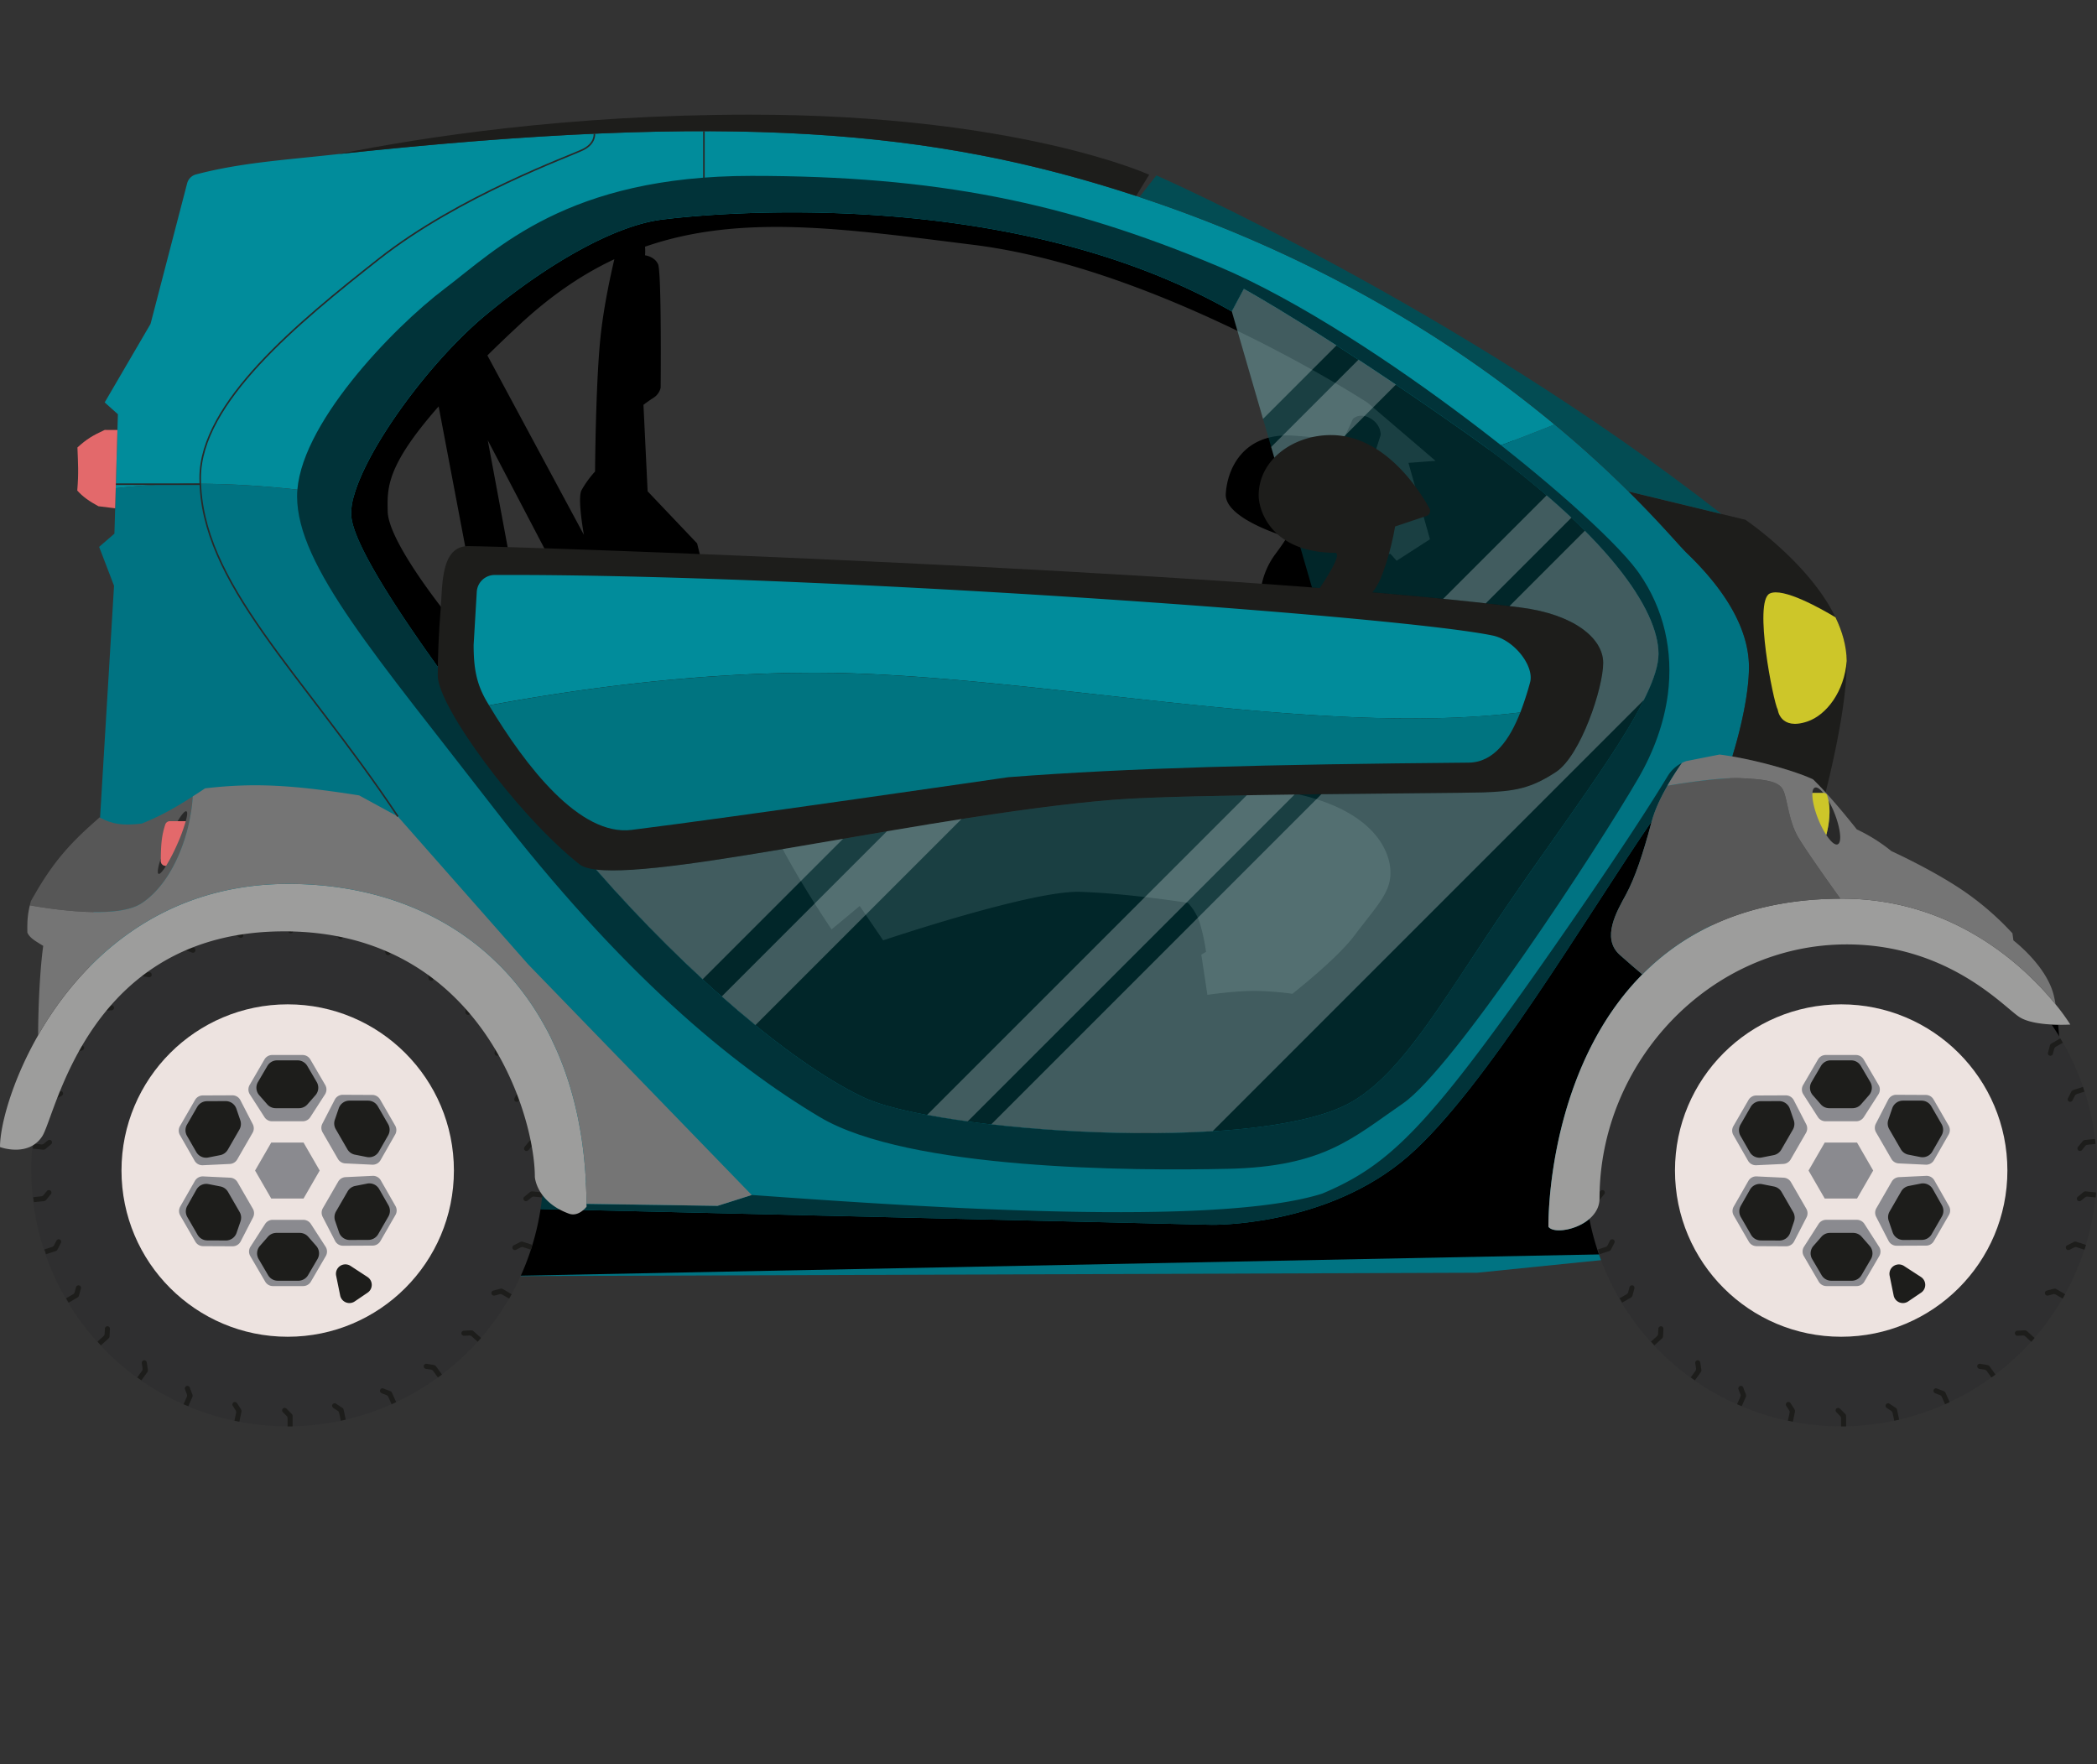 <svg xmlns="http://www.w3.org/2000/svg" viewBox="0 0 1335.6 1123.68"><rect x="0" y="0" width="1335.6" height="1123.68" fill="#333333" stroke="none"/><defs><clipPath id="clip-path" transform="translate(0 73.02)"><path d="M933.82 202.83c-89.5-63.12-140.05-91-141.6-91.86l-7.66 14.36 51.05 175.81c51.25 3.91 97.32 8.18 133 12.76 33.8 4.34 52.49 19.52 52.49 35.31s-14.28 59.06-30.07 69.44S965 431 944.39 431.67s-189.62 1-234.91 4.65c-112.48 9-282.19 50.21-329.78 44.5 58.55 66.9 124.82 123.5 170.35 145 46.05 21.77 248.83 36.37 309.12 3.83 35.27-19 61.25-68.91 106.23-134s90.92-124.42 90.92-152.17-31.59-76.48-122.5-140.65z" fill="none"/></clipPath><style>.cls-14{fill:none}.cls-2{fill:#018c9b}.cls-4{fill:#013339}.cls-5{fill:#2f2f30}.cls-6{fill:#ede3e0}.cls-7{fill:#8a8a8f}.cls-8{fill:#1d1d1b}.cls-10{fill:#034c53}.cls-11{fill:#cdc629}.cls-12{fill:#575757}.cls-13{fill:#757575}.cls-14{stroke:#292929;stroke-miterlimit:10}.cls-15{fill:#292929}.cls-16{fill:#e3696b}</style></defs><g id="Layer_2" data-name="Layer 2"><path d="M1003.23 228.83l-9-1-176.9-121-196.79-72.65-206.36-6-79.63 27.9L216.1 165.57l-24.89 89.59 92.58 145.32 22.89-31.85-20.75-48.74s-38.64-47.34-39-67.19c-.26-14.63-1.3-28.51 32.44-66.88L299.71 293l28.37 159.26 80.13 111.49L663 677.2l191.11-23.89-2-6.92L918.73 623 1036 504l37.16-175.63zm-677.66 58.7l-14.91-80.15 39.26 75zM379 227.29a63.29 63.29 0 00-8.63 11.94c-2.11 4-.18 18.44 1.5 28.36l-61.44-114.23q9-8.9 19.86-19c20.22-18.94 40.42-32.63 61-42.29-2.89 12.25-7.13 32.29-9 51.29-2.95 30.17-3.29 83.93-3.29 83.93zm510.53 56.84l-3.94-4.42-8.44 1.29-4.87-54.86 7.08-22.12s.44-6.64-6.64-10.62-11.06.44-11.06.44l-7.51 16.35c.12-.27.88-3.61-30.09-5.73-32.29-2.21-42.47 21.24-43.35 37.16s38.93 27.43 38.93 27.43-.89 2.21-7.52 11.06a49.28 49.28 0 00-8.41 18.58l2.79 101.21s-30.83 22.32 16.74 32.16 60.58 32.95 62.18 47.56-7.18 22.59-22.86 43.31c-8.38 11.08-25.38 25.76-39.39 37a204 204 0 00-22.48-1.82C787 557.91 769 560.6 769 560.6l-3.87-25.6 3-1.79a124.73 124.73 0 00-3.84-18A34.53 34.53 0 00756.6 502s-37.83-6-68.69-7-125.42 30.9-125.42 30.9L547.56 504l-17.91 14.93s-16.93-24.88-29.87-48.77S444 273.07 444 273.07l-31.52-33.18-2.65-55.07s3-2.33 6.63-4.65a10.14 10.14 0 004.32-6.3s.66-73.66-1.66-78.64-8.3-5.64-8.3-5.64a29.84 29.84 0 000-5.48c61.06-21.18 127-11.45 209.38-1.16 119.47 14.93 250.87 100.54 250.87 100.54l43.26 37-17.27 1.3 13.71 48.66z" transform="translate(0 73.02)" id="Layer_4" data-name="Layer 4"/><g id="Layer_2-2" data-name="Layer 2"><path class="cls-2" d="M725.67 52.47l-2.06-.67C594.24 9.32 466.32-1.72 215.87 25.07l-6.23.67c-30.48 3.31-57.12 5.09-84.51 12.26a7.93 7.93 0 00-5.89 5.55l-23.36 89.73-29.2 50 8.41 7.52-.29 10.06-1.09 37.08c51.51-5.91 101.69-2 151.48 5.64 8.31-31.34 48.69-86.63 84.65-116.35 40.86-33.76 82.3-56.46 111-60.29s221.08-23 363.67 58.38l7.67-14.32s50.72 27.76 141.64 91.88q7.54 5.32 14.56 10.51 21-7.64 41.7-16C933.06 150 846.31 92.4 725.68 52.48z" transform="translate(0 73.02)"/><path d="M1056.32 343.51c0 27.75-45.94 87.09-90.92 152.17s-71 114.94-106.23 134c-60.29 32.54-263.07 17.94-309.12-3.83C497.41 601 417 529.17 352.9 448.78S225.62 282.26 223.71 255.46a37.43 37.43 0 011.48-11.89C175.4 236 125.22 232 73.71 237.93l-.37 12.78-.47 16.17-9.73 8.41 9.49 24.77-9.49 157.49L49 659.28l265.9 80.52 626-2.21L1064.72 725l28.19-230.13 10.64-86.87s10.37-32.29 10.37-56.18-14.67-48.66-39.54-72.55c-4.37-4.2-16.52-18.8-37.15-39.24-12.54-12.43-28.2-27-47.15-42.73q-20.75 8.4-41.7 16c79.75 58.99 107.94 103.99 107.94 130.21z" transform="translate(0 73.02)" fill="#007382"/><path d="M1310.85 579.65c-7.54-.13-18.74-1-24.81-5-9.71-6.32-45.22-46.17-109.84-46.17-87.37 0-157.44 75.32-157.44 161.83 0 17.49-28.11 24.23-32.56 18 0-28 7.75-108.24 59.83-160.73-3.54-3-8.47-7.17-14.31-12.39-12.1-10.8-1.73-28.07 3.89-38.44s10.8-25.49 16.41-46.65c0-.09.06-.19.08-.28C1011.37 509 946.32 620.23 897 663.27c-52 45.32-125.42 43.79-125.42 43.79L318.8 696.4l-3.9 43.4 749.82-14.8 249.16-92.54s-.71-29.96-3.03-52.81z" transform="translate(0 73.02)"/><path class="cls-4" d="M897 663.27c49.37-43 114.42-154.24 155.15-213.45 3.57-13.18 12.74-27.79 19.14-36.93a22.32 22.32 0 00-9.12 8.38c-8.35 13.82-31 49.92-80.57 120.56-73.66 105-97.83 127.76-139.35 145.33-67.19 21.4-253.59 8.84-363.41.91L457 695l-83.44-1.19v-3.89q-.09-4.93-.33-9.75l-52.6-3.94-1.83 20.17 452.73 10.66S845 708.59 897 663.27z" transform="translate(0 73.02)"/><path class="cls-5" d="M346.18 672.31a163.15 163.15 0 01-159.81 163.11H183a163.14 163.14 0 11163.18-163.11z" transform="translate(0 73.02)"/><circle class="cls-6" cx="183.24" cy="745.53" r="105.86"/><path class="cls-7" d="M192.65 598.92h-19.22a5.73 5.73 0 00-5 2.84L159 618a5.74 5.74 0 00.13 6l9.32 14.5a5.74 5.74 0 004.81 2.63h19.56a5.73 5.73 0 004.81-2.63L207 624a5.72 5.72 0 00.13-6l-9.48-16.25a5.72 5.72 0 00-5-2.83z" transform="translate(0 73.02)"/><path class="cls-8" d="M189.57 602.33h-13.06a7.2 7.2 0 00-6.22 3.57l-6 10.24a7.21 7.21 0 00.8 8.37l5.11 5.83a7.16 7.16 0 005.42 2.46h14.79a7.19 7.19 0 005.42-2.46l5.1-5.83a7.2 7.2 0 00.8-8.37l-6-10.24a7.2 7.2 0 00-6.16-3.57z" transform="translate(0 73.02)"/><path class="cls-7" d="M124.22 627.56l-9.62 16.66a5.72 5.72 0 000 5.7l9.33 16.33a5.74 5.74 0 005.25 2.88l17.21-.82a5.74 5.74 0 004.69-2.85l9.77-16.94A5.7 5.7 0 00161 643l-7.89-15.31a5.73 5.73 0 00-5.12-3.1l-18.81.08a5.71 5.71 0 00-4.96 2.89z" transform="translate(0 73.02)"/><path class="cls-8" d="M125.63 631.94l-6.53 11.31a7.2 7.2 0 000 7.17l5.9 10.29a7.18 7.18 0 007.64 3.49l7.61-1.5a7.18 7.18 0 004.84-3.46l7.39-12.81a7.21 7.21 0 00.58-5.93l-2.5-7.33a7.2 7.2 0 00-6.85-4.88l-11.85.05a7.21 7.21 0 00-6.23 3.6z" transform="translate(0 73.02)"/><path class="cls-7" d="M114.81 701.16l9.61 16.65a5.74 5.74 0 004.93 2.86l18.81.09a5.74 5.74 0 005.12-3.11l7.9-15.31a5.75 5.75 0 00-.13-5.49l-9.78-16.93a5.73 5.73 0 00-4.69-2.86l-17.21-.82a5.74 5.74 0 00-5.25 2.88l-9.33 16.33a5.73 5.73 0 00.02 5.71z" transform="translate(0 73.02)"/><path class="cls-8" d="M119.3 702.12l6.53 11.31A7.2 7.2 0 00132 717l11.85.05a7.19 7.19 0 006.84-4.88l2.51-7.33a7.25 7.25 0 00-.58-5.93l-7.4-12.81a7.21 7.21 0 00-4.84-3.46l-7.61-1.5a7.18 7.18 0 00-7.64 3.49L119.29 695a7.2 7.2 0 00.01 7.12z" transform="translate(0 73.02)"/><path class="cls-7" d="M173.83 746.1h19.23a5.73 5.73 0 004.95-2.84l9.48-16.26a5.74 5.74 0 00-.13-6L198 706.53a5.72 5.72 0 00-4.82-2.63h-19.51a5.74 5.74 0 00-4.82 2.63L159.54 721a5.7 5.7 0 00-.13 6l9.48 16.25a5.71 5.71 0 004.94 2.85z" transform="translate(0 73.02)"/><path class="cls-8" d="M176.92 742.69H190a7.2 7.2 0 006.22-3.57l6-10.24a7.2 7.2 0 00-.8-8.37l-5.1-5.83a7.18 7.18 0 00-5.42-2.46h-14.85a7.18 7.18 0 00-5.42 2.46l-5.1 5.83a7.2 7.2 0 00-.8 8.37l6 10.24a7.2 7.2 0 006.19 3.57z" transform="translate(0 73.02)"/><path class="cls-7" d="M242.27 717.46l9.61-16.66a5.72 5.72 0 000-5.7l-9.34-16.33a5.7 5.7 0 00-5.24-2.88l-17.21.82a5.74 5.74 0 00-4.69 2.85l-9.78 16.94a5.75 5.75 0 00-.13 5.49l7.9 15.31a5.73 5.73 0 005.12 3.1l18.81-.08a5.74 5.74 0 004.95-2.86z" transform="translate(0 73.02)"/><path class="cls-8" d="M240.86 713.08l6.52-11.31a7.17 7.17 0 000-7.17l-5.88-10.29a7.19 7.19 0 00-7.65-3.49l-7.6 1.5a7.18 7.18 0 00-4.84 3.46L214 698.59a7.25 7.25 0 00-.58 5.93l2.51 7.33a7.19 7.19 0 006.84 4.88l11.85-.05a7.25 7.25 0 006.24-3.6z" transform="translate(0 73.02)"/><path class="cls-7" d="M251.68 643.86l-9.61-16.65a5.74 5.74 0 00-4.94-2.86l-18.81-.09a5.71 5.71 0 00-5.11 3.11l-7.9 15.31a5.75 5.75 0 00.13 5.49l9.78 16.93a5.71 5.71 0 004.69 2.86l17.21.82a5.73 5.73 0 005.24-2.88l9.33-16.33a5.71 5.71 0 00-.01-5.71z" transform="translate(0 73.02)"/><path class="cls-8" d="M247.18 642.9l-6.53-11.31a7.19 7.19 0 00-6.2-3.6H222.6a7.2 7.2 0 00-6.85 4.88l-2.5 7.33a7.21 7.21 0 00.58 5.93l7.4 12.81a7.19 7.19 0 004.84 3.46l7.6 1.5a7.2 7.2 0 007.65-3.49l5.88-10.29a7.2 7.2 0 00-.02-7.22z" transform="translate(0 73.02)"/><path class="cls-7" d="M193.33 727.71h-20.58l-10.29 17.82 10.29 17.83h20.58l10.29-17.83-10.29-17.82z"/><path class="cls-8" d="M214.07 739.36l2.61 12.81a6 6 0 009.18 3.74l8.34-5.66a6 6 0 00-.09-9.91l-10.94-7.15a6 6 0 00-9.1 6.17zM186.37 829v6.46h-3.21v-5.16a2.13 2.13 0 00-.63-1.51l-2.3-2.31a1.66 1.66 0 01-.18-2.21 1.61 1.61 0 012.38-.13l3.32 3.32a2.13 2.13 0 01.62 1.54zm31.54-5.42L214 821a1.6 1.6 0 00-2.3.62 1.66 1.66 0 00.64 2.12l2.73 1.78a2.16 2.16 0 01.93 1.35l1.07 5 3.13-.7-1.34-6.32a2.15 2.15 0 00-.95-1.31zM248.55 813l-4.38-1.69a1.61 1.61 0 00-2.12 1.09 1.66 1.66 0 001.06 1.95l3 1.17a2.11 2.11 0 011.19 1.12l2.1 4.72c1-.44 1.95-.88 2.92-1.34l-2.63-5.9a2.09 2.09 0 00-1.14-1.12zm27.79-16.65l-4.63-.74a1.61 1.61 0 00-1.85 1.51 1.66 1.66 0 001.44 1.68l3.22.51a2.13 2.13 0 011.4.86l3 4.17c.87-.63 1.73-1.27 2.58-1.91l-3.8-5.23a2.08 2.08 0 00-1.36-.81zm23.72-22.07l-4.68.25a1.6 1.6 0 00-1.5 1.85 1.66 1.66 0 001.76 1.35l3.26-.16a2.13 2.13 0 011.54.54l3.84 3.45c.71-.8 1.42-1.6 2.12-2.41l-4.8-4.32a2.12 2.12 0 00-1.54-.51zm18.62-26.51l-4.54 1.23a1.61 1.61 0 00-1.07 2.13 1.66 1.66 0 002 1l3.15-.84a2.18 2.18 0 011.62.21l4.47 2.58c.54-.92 1.06-1.86 1.58-2.79L320.3 748a2.1 2.1 0 00-1.62-.19zm12.7-29.77l-4.19 2.14a1.61 1.61 0 00-.61 2.3 1.65 1.65 0 002.16.51l2.9-1.47a2.12 2.12 0 011.64-.13l4.9 1.59c.33-1 .65-2 1-3.06l-6.15-2a2.16 2.16 0 00-1.65.12zm6.22-31.79l-3.65 3a1.6 1.6 0 00-.12 2.38 1.68 1.68 0 002.22.05l2.53-2.05a2.16 2.16 0 011.57-.46l5.13.53c.11-1.06.22-2.12.31-3.19l-6.43-.68a2.14 2.14 0 00-1.56.42zm-.53-32.39l-2.95 3.65a1.6 1.6 0 00.38 2.35 1.66 1.66 0 002.18-.41l2.05-2.53a2.14 2.14 0 011.44-.78l5.13-.54c-.11-1.06-.23-2.13-.37-3.19l-6.42.68a2.13 2.13 0 00-1.44.77zm-7.24-31.57l-2.14 4.18a1.61 1.61 0 00.86 2.22 1.66 1.66 0 002.05-.85l1.49-2.9a2.12 2.12 0 011.24-1.07l4.9-1.59c-.33-1-.67-2-1-3l-6.14 2a2.1 2.1 0 00-1.26 1.01zm-13.66-29.38L315 597.4a1.61 1.61 0 001.3 2 1.66 1.66 0 001.82-1.26l.85-3.15a2.17 2.17 0 011-1.3l4.47-2.58c-.54-.93-1.08-1.85-1.64-2.76l-5.59 3.23a2.13 2.13 0 00-1.04 1.29zM296.71 567l-.25 4.69a1.61 1.61 0 001.69 1.68 1.65 1.65 0 001.52-1.61l.18-3.26a2.14 2.14 0 01.7-1.47l3.84-3.46c-.72-.79-1.44-1.58-2.17-2.36l-4.8 4.32a2.11 2.11 0 00-.71 1.47zm-24.42-21.28l.73 4.63a1.61 1.61 0 002 1.3 1.68 1.68 0 001.16-1.9l-.51-3.22a2.19 2.19 0 01.38-1.59l3-4.17c-.86-.63-1.73-1.25-2.61-1.87l-3.8 5.23a2.14 2.14 0 00-.35 1.56zM244 529.94l1.69 4.39a1.61 1.61 0 002.22.85 1.66 1.66 0 00.74-2.09l-1.19-3.09a2.12 2.12 0 010-1.64l2.1-4.71c-1-.44-2-.86-2.94-1.28l-2.63 5.9a2.14 2.14 0 00.01 1.67zm-31-9.51l2.55 3.94a1.61 1.61 0 002.36.37 1.66 1.66 0 00.28-2.2l-1.77-2.74a2.12 2.12 0 01-.3-1.61l1.07-5c-1-.23-2.09-.44-3.14-.64l-1.35 6.32a2.09 2.09 0 00.3 1.56zm-32.27-2.86l3.32 3.32a1.61 1.61 0 002.38-.13 1.66 1.66 0 00-.18-2.21l-2.3-2.31a2.13 2.13 0 01-.63-1.51v-5.16h-3.21v6.46a2.13 2.13 0 00.63 1.54zm-32.16 3.91l3.94 2.55a1.6 1.6 0 002.3-.62 1.66 1.66 0 00-.64-2.12l-2.73-1.78a2.16 2.16 0 01-.93-1.35l-1.07-5c-1 .22-2.09.46-3.14.7l1.35 6.32a2.11 2.11 0 00.93 1.3zM117.93 532l4.39 1.69a1.61 1.61 0 002.12-1.09 1.67 1.67 0 00-1.07-2l-3-1.17a2.17 2.17 0 01-1.19-1.12l-2.09-4.72c-1 .44-2 .88-2.92 1.34l2.62 5.9a2.12 2.12 0 001.14 1.17zm-27.79 16.63l4.64.74a1.61 1.61 0 001.85-1.51 1.66 1.66 0 00-1.44-1.68l-3.19-.52a2.1 2.1 0 01-1.4-.85l-3-4.17c-.87.63-1.73 1.26-2.58 1.91l3.79 5.23a2.12 2.12 0 001.33.85zM66.42 570.7l4.69-.25a1.61 1.61 0 001.5-1.85 1.67 1.67 0 00-1.77-1.35l-3.25.16a2.12 2.12 0 01-1.54-.54l-3.84-3.45c-.72.79-1.42 1.6-2.12 2.4l4.8 4.33a2.12 2.12 0 001.53.55zm-18.61 26.51l4.53-1.21a1.61 1.61 0 001.08-2.12 1.66 1.66 0 00-2-1l-3.15.84a2.21 2.21 0 01-1.63-.21L42.17 591c-.53.92-1.06 1.86-1.57 2.79l5.59 3.21a2.09 2.09 0 001.62.21zM35.11 627l4.19-2.13a1.61 1.61 0 00.61-2.3 1.66 1.66 0 00-2.16-.51l-2.91 1.47a2.1 2.1 0 01-1.63.13l-4.91-1.59-1 3.06 6.14 2a2.14 2.14 0 001.67-.13zm-6.22 31.8l3.65-3a1.61 1.61 0 00.12-2.38 1.67 1.67 0 00-2.22-.05l-2.54 2.05a2.14 2.14 0 01-1.56.46l-5.14-.54c-.11 1.07-.21 2.13-.3 3.2l6.42.68a2.16 2.16 0 001.57-.41zm.52 32.39l3-3.65a1.6 1.6 0 00-.41-2.34 1.66 1.66 0 00-2.18.41l-2.06 2.52a2.11 2.11 0 01-1.43.79l-5.13.54c.11 1.06.23 2.13.36 3.19L28 692a2.11 2.11 0 001.41-.8zm7.25 31.57l2.13-4.18a1.59 1.59 0 00-.86-2.22 1.65 1.65 0 00-2 .85l-1.49 2.9a2.15 2.15 0 01-1.24 1.07l-4.91 1.59c.33 1 .67 2 1 3.05l6.15-2a2.13 2.13 0 001.22-1.05zm13.65 29.38l1.22-4.53a1.61 1.61 0 00-1.3-2 1.67 1.67 0 00-1.83 1.26l-.85 3.13a2.15 2.15 0 01-1 1.3l-4.47 2.58c.54.92 1.08 1.85 1.63 2.76l5.6-3.23a2.08 2.08 0 001-1.26zm19.47 25.9l.24-4.69a1.6 1.6 0 00-1.69-1.68 1.66 1.66 0 00-1.52 1.61l-.18 3.25a2.1 2.1 0 01-.7 1.48l-3.83 3.46c.72.79 1.44 1.58 2.17 2.36l4.8-4.32a2.15 2.15 0 00.71-1.46zm24.42 21.29l-.73-4.64a1.61 1.61 0 00-2-1.29 1.66 1.66 0 00-1.15 1.89l.5 3.23a2.11 2.11 0 01-.38 1.59l-3 4.17c.87.63 1.74 1.25 2.62 1.86l3.79-5.22a2.11 2.11 0 00.35-1.59zm28.31 15.74l-1.68-4.38a1.61 1.61 0 00-2.23-.85 1.66 1.66 0 00-.73 2.09L119 815a2.17 2.17 0 010 1.64l-2.1 4.71 3 1.28 2.63-5.9a2.12 2.12 0 00-.02-1.66zm31 9.52l-2.56-3.94a1.59 1.59 0 00-2.35-.37 1.66 1.66 0 00-.28 2.2l1.77 2.74a2.15 2.15 0 01.3 1.6l-1.08 5c1.05.22 2.1.44 3.15.64l1.34-6.32a2.09 2.09 0 00-.32-1.55z" transform="translate(0 73.02)"/><path class="cls-5" d="M1335.6 672.31a163.15 163.15 0 01-159.81 163.11h-3.33a163.14 163.14 0 11163.14-163.11z" transform="translate(0 73.02)"/><circle class="cls-6" cx="1172.67" cy="745.53" r="105.86"/><path class="cls-7" d="M1182.08 598.92h-19.23a5.73 5.73 0 00-4.95 2.84l-9.47 16.24a5.7 5.7 0 00.13 6l9.31 14.5a5.75 5.75 0 004.82 2.63h19.55a5.75 5.75 0 004.82-2.63l9.32-14.5a5.72 5.72 0 00.12-6l-9.5-16.24a5.73 5.73 0 00-4.92-2.84z" transform="translate(0 73.02)"/><path class="cls-8" d="M1179 602.33h-13a7.2 7.2 0 00-6.22 3.57l-6 10.24a7.2 7.2 0 00.8 8.37l5.1 5.83a7.18 7.18 0 005.42 2.46h14.79a7.18 7.18 0 005.42-2.46l5.1-5.83a7.2 7.2 0 00.8-8.37l-6-10.24a7.2 7.2 0 00-6.21-3.57z" transform="translate(0 73.02)"/><path class="cls-7" d="M1113.64 627.56l-9.64 16.66a5.72 5.72 0 000 5.7l9.34 16.33a5.72 5.72 0 005.24 2.88l17.21-.82a5.73 5.73 0 004.69-2.85l9.78-16.94a5.75 5.75 0 00.13-5.49l-7.9-15.31a5.7 5.7 0 00-5.11-3.1l-18.81.08a5.74 5.74 0 00-4.93 2.86z" transform="translate(0 73.02)"/><path class="cls-8" d="M1115.05 631.94l-6.52 11.31a7.2 7.2 0 000 7.17l5.88 10.29a7.19 7.19 0 007.65 3.49l7.6-1.5a7.18 7.18 0 004.84-3.46l7.4-12.81a7.21 7.21 0 00.58-5.93l-2.5-7.33a7.21 7.21 0 00-6.85-4.88l-11.85.05a7.24 7.24 0 00-6.23 3.6z" transform="translate(0 73.02)"/><path class="cls-7" d="M1104.23 701.16l9.61 16.65a5.74 5.74 0 004.94 2.86l18.81.09a5.73 5.73 0 005.11-3.11l7.9-15.31a5.75 5.75 0 00-.13-5.49l-9.78-16.93a5.71 5.71 0 00-4.68-2.86l-17.22-.82a5.73 5.73 0 00-5.24 2.88l-9.33 16.33a5.73 5.73 0 00.01 5.71z" transform="translate(0 73.02)"/><path class="cls-8" d="M1108.73 702.12l6.53 11.31a7.19 7.19 0 006.2 3.6l11.85.05a7.21 7.21 0 006.85-4.88l2.5-7.33a7.21 7.21 0 00-.58-5.93l-7.39-12.81a7.23 7.23 0 00-4.84-3.46l-7.61-1.5a7.2 7.2 0 00-7.65 3.49l-5.88 10.34a7.2 7.2 0 00.02 7.12z" transform="translate(0 73.02)"/><path class="cls-7" d="M1163.26 746.1h19.23a5.71 5.71 0 004.94-2.84l9.48-16.25a5.7 5.7 0 00-.13-6l-9.31-14.5a5.74 5.74 0 00-4.82-2.63h-19.56a5.72 5.72 0 00-4.81 2.63L1149 721a5.74 5.74 0 00-.13 6l9.48 16.25a5.73 5.73 0 004.91 2.85z" transform="translate(0 73.02)"/><path class="cls-8" d="M1166.34 742.69h13.06a7.2 7.2 0 006.22-3.57l6-10.24a7.2 7.2 0 00-.8-8.37l-5.1-5.83a7.19 7.19 0 00-5.42-2.46h-14.79a7.16 7.16 0 00-5.42 2.46l-5.11 5.83a7.21 7.21 0 00-.8 8.37l6 10.24a7.2 7.2 0 006.16 3.57z" transform="translate(0 73.02)"/><path class="cls-7" d="M1231.7 717.46l9.61-16.66a5.72 5.72 0 000-5.7l-9.31-16.33a5.71 5.71 0 00-5.25-2.88l-17.21.82a5.72 5.72 0 00-4.68 2.85l-9.78 16.94a5.72 5.72 0 00-.13 5.49l7.89 15.31a5.74 5.74 0 005.12 3.1l18.81-.08a5.74 5.74 0 004.93-2.86z" transform="translate(0 73.02)"/><path class="cls-8" d="M1230.28 713.08l6.53-11.31a7.2 7.2 0 000-7.17l-5.81-10.29a7.2 7.2 0 00-7.65-3.49l-7.61 1.5a7.2 7.2 0 00-4.84 3.46l-7.39 12.81a7.21 7.21 0 00-.58 5.93l2.5 7.33a7.2 7.2 0 006.85 4.88l11.85-.05a7.23 7.23 0 006.15-3.6z" transform="translate(0 73.02)"/><path class="cls-7" d="M1241.11 643.86l-9.62-16.65a5.73 5.73 0 00-4.93-2.86l-18.81-.09a5.72 5.72 0 00-5.12 3.11l-7.89 15.31a5.7 5.7 0 00.13 5.49l9.77 16.93a5.73 5.73 0 004.69 2.86l17.21.82a5.74 5.74 0 005.25-2.88l9.33-16.33a5.76 5.76 0 00-.01-5.71z" transform="translate(0 73.02)"/><path class="cls-8" d="M1236.61 642.9l-6.53-11.31a7.19 7.19 0 00-6.2-3.6h-11.85a7.19 7.19 0 00-6.85 4.88l-2.5 7.33a7.21 7.21 0 00.58 5.93l7.39 12.81a7.21 7.21 0 004.84 3.46l7.61 1.5a7.18 7.18 0 007.64-3.49l5.88-10.29a7.2 7.2 0 00-.01-7.22z" transform="translate(0 73.02)"/><path class="cls-7" d="M1182.76 727.71h-20.58l-10.29 17.82 10.29 17.83h20.58l10.29-17.83-10.29-17.82z"/><path class="cls-8" d="M1203.5 739.36l2.6 12.81a6 6 0 009.18 3.74l8.35-5.66a6 6 0 00-.09-9.91l-11-7.15a6 6 0 00-9.04 6.17zM1175.79 829v6.46h-3.21v-5.16a2.13 2.13 0 00-.63-1.51l-2.3-2.31a1.66 1.66 0 01-.18-2.21 1.61 1.61 0 012.38-.13l3.32 3.32a2.13 2.13 0 01.62 1.54zm31.54-5.42l-3.93-2.58a1.6 1.6 0 00-2.3.62 1.65 1.65 0 00.63 2.12l2.73 1.78a2.13 2.13 0 01.93 1.35l1.07 5 3.14-.7-1.35-6.32a2.08 2.08 0 00-.92-1.31zM1238 813l-4.39-1.69a1.62 1.62 0 00-2.12 1.09 1.67 1.67 0 001.07 1.95l3 1.17a2.11 2.11 0 011.19 1.12l2.1 4.72c1-.44 2-.88 2.92-1.34l-2.63-5.9A2.09 2.09 0 001238 813zm27.79-16.65l-4.64-.74a1.61 1.61 0 00-1.85 1.51 1.66 1.66 0 001.45 1.68l3.21.51a2.11 2.11 0 011.4.86l3 4.17c.87-.63 1.73-1.27 2.58-1.91l-3.79-5.23a2.1 2.1 0 00-1.38-.81zm23.72-22.07l-4.69.25a1.61 1.61 0 00-1.5 1.85 1.67 1.67 0 001.77 1.35l3.25-.16a2.15 2.15 0 011.55.54l3.83 3.45c.72-.8 1.43-1.6 2.13-2.41l-4.8-4.32a2.15 2.15 0 00-1.56-.51zm18.61-26.51l-4.53 1.21a1.62 1.62 0 00-1.08 2.13 1.67 1.67 0 002 1l3.15-.84a2.19 2.19 0 011.62.21l4.47 2.58c.53-.92 1.06-1.86 1.58-2.79l-5.6-3.23a2.09 2.09 0 00-1.63-.23zM1320.8 718l-4.18 2.14a1.6 1.6 0 00-.62 2.3 1.66 1.66 0 002.16.51l2.91-1.47a2.1 2.1 0 011.63-.13l4.91 1.59 1-3.06-6.14-2a2.19 2.19 0 00-1.67.12zm6.22-31.79l-3.65 3a1.61 1.61 0 00-.12 2.38 1.68 1.68 0 002.22.05l2.54-2.05a2.16 2.16 0 011.57-.46l5.13.53c.11-1.06.21-2.12.3-3.19l-6.42-.68a2.16 2.16 0 00-1.59.42zm-.52-32.39l-3 3.65a1.61 1.61 0 00.38 2.35 1.66 1.66 0 002.18-.41l2.06-2.53a2.12 2.12 0 011.43-.78l5.13-.54c-.11-1.06-.23-2.13-.36-3.19l-6.43.68a2.11 2.11 0 00-1.39.77zm-7.25-31.57l-2.13 4.18a1.61 1.61 0 00.86 2.22 1.65 1.65 0 002-.85l1.49-2.9a2.15 2.15 0 011.24-1.07l4.91-1.59c-.33-1-.67-2-1-3l-6.14 2a2.12 2.12 0 00-1.23 1.01zm-13.65-29.38l-1.22 4.53a1.61 1.61 0 001.3 2 1.67 1.67 0 001.83-1.26l.85-3.15a2.19 2.19 0 011-1.3l4.47-2.58c-.53-.93-1.08-1.85-1.63-2.76l-5.6 3.23a2.08 2.08 0 00-1 1.29zM1286.13 567l-.24 4.69a1.6 1.6 0 001.69 1.68 1.66 1.66 0 001.52-1.61l.18-3.26a2.1 2.1 0 01.7-1.47l3.83-3.46c-.71-.79-1.44-1.58-2.17-2.36l-4.8 4.32a2.15 2.15 0 00-.71 1.47zm-24.42-21.28l.74 4.63a1.6 1.6 0 002 1.3 1.67 1.67 0 001.15-1.9l-.5-3.22a2.1 2.1 0 01.38-1.59l3-4.17-2.61-1.87-3.8 5.23a2.11 2.11 0 00-.36 1.56zm-28.31-15.75l1.68 4.39a1.62 1.62 0 002.23.85 1.65 1.65 0 00.73-2.09l-1.16-3.05a2.17 2.17 0 010-1.64l2.1-4.71c-1-.44-2-.86-3-1.28l-2.62 5.9a2.1 2.1 0 00.04 1.6zm-31-9.51l2.56 3.94a1.6 1.6 0 002.35.37 1.66 1.66 0 00.29-2.2l-1.77-2.74a2.17 2.17 0 01-.31-1.61l1.08-5c-1.05-.23-2.1-.44-3.15-.64l-1.34 6.32a2.09 2.09 0 00.32 1.53zm-32.27-2.86l3.32 3.32a1.61 1.61 0 002.38-.13 1.66 1.66 0 00-.18-2.21l-2.3-2.31a2.13 2.13 0 01-.63-1.51v-5.16h-3.21v6.46a2.13 2.13 0 00.65 1.51zm-32.13 3.88l3.94 2.55a1.6 1.6 0 002.3-.62 1.66 1.66 0 00-.63-2.12l-2.73-1.78a2.09 2.09 0 01-.93-1.35l-1.08-5c-1 .22-2.09.46-3.13.7l1.34 6.32a2.15 2.15 0 00.92 1.3zM1107.36 532l4.38 1.69a1.61 1.61 0 002.12-1.09 1.66 1.66 0 00-1.06-2l-3-1.17a2.11 2.11 0 01-1.19-1.12l-2.1-4.72c-1 .44-2 .88-2.92 1.34l2.63 5.9a2.09 2.09 0 001.14 1.17zm-27.79 16.65l4.64.74a1.62 1.62 0 001.85-1.51 1.68 1.68 0 00-1.45-1.68l-3.22-.52a2.12 2.12 0 01-1.4-.85l-3-4.17c-.86.63-1.72 1.26-2.58 1.91l3.8 5.23a2.08 2.08 0 001.36.83zm-23.72 22.07l4.69-.25a1.6 1.6 0 001.49-1.85 1.66 1.66 0 00-1.76-1.35l-3.26.16a2.13 2.13 0 01-1.54-.54l-3.83-3.45c-.72.79-1.43 1.6-2.13 2.4l4.8 4.33a2.12 2.12 0 001.54.53zm-18.62 26.51l4.54-1.22a1.61 1.61 0 001.08-2.12 1.67 1.67 0 00-2-1l-3.15.84a2.18 2.18 0 01-1.62-.21l-4.48-2.52c-.54.92-1.06 1.86-1.58 2.79l5.59 3.23a2.1 2.1 0 001.62.19zM1024.54 627l4.18-2.13a1.6 1.6 0 00.61-2.3 1.65 1.65 0 00-2.16-.51l-2.9 1.47a2.1 2.1 0 01-1.63.13l-4.91-1.59-1 3.06 6.14 2a2.15 2.15 0 001.67-.13zm-6.23 31.8l3.65-3a1.6 1.6 0 00.12-2.38 1.65 1.65 0 00-2.21-.05l-2.54 2.05a2.16 2.16 0 01-1.57.46l-5.13-.54c-.11 1.07-.21 2.13-.31 3.2l6.43.68a2.14 2.14 0 001.56-.41zm.53 32.39l2.95-3.65a1.61 1.61 0 00-.37-2.35 1.66 1.66 0 00-2.18.41l-2.06 2.52a2.15 2.15 0 01-1.44.79l-5.13.54c.11 1.06.24 2.13.37 3.19l6.42-.68a2.13 2.13 0 001.44-.76zm7.25 31.57l2.13-4.18a1.61 1.61 0 00-.86-2.22 1.66 1.66 0 00-2 .85l-1.48 2.9a2.14 2.14 0 01-1.25 1.07l-4.9 1.59c.33 1 .67 2 1 3.05l6.14-2a2.15 2.15 0 001.22-1.05zm13.65 29.38l1.21-4.53a1.6 1.6 0 00-1.3-2 1.66 1.66 0 00-1.82 1.26L1037 750a2.17 2.17 0 01-1 1.3l-4.46 2.58c.53.92 1.07 1.85 1.63 2.76l5.59-3.23a2.09 2.09 0 00.98-1.26zm19.46 25.9l.25-4.69a1.61 1.61 0 00-1.69-1.68 1.65 1.65 0 00-1.52 1.61l-.18 3.25a2.14 2.14 0 01-.7 1.48l-3.84 3.46c.72.79 1.44 1.58 2.17 2.36l4.8-4.32a2.11 2.11 0 00.71-1.46zm24.42 21.28l-.73-4.64a1.61 1.61 0 00-2-1.29 1.67 1.67 0 00-1.16 1.89l.51 3.23a2.15 2.15 0 01-.38 1.59l-3 4.17q1.29.94 2.61 1.86l3.8-5.22a2.14 2.14 0 00.35-1.58zm28.32 15.74l-1.68-4.38a1.61 1.61 0 00-2.23-.85 1.67 1.67 0 00-.74 2.09l1.17 3.05a2.17 2.17 0 010 1.64l-2.1 4.71 2.94 1.28 2.63-5.9a2.17 2.17 0 00.01-1.63zm31 9.52l-2.56-3.94a1.6 1.6 0 00-2.36-.37 1.67 1.67 0 00-.28 2.2l1.77 2.74a2.1 2.1 0 01.3 1.6l-1.07 5c1 .22 2.09.44 3.15.64l1.34-6.32a2.13 2.13 0 00-.32-1.54zm33.26-475.98c0 23-6.64 55.66-13.45 83.08-2.76-3-5.5-5.91-8-8.3-9.17-4.42-31-11.05-51.3-14.58l.1-.8s10.37-32.29 10.37-56.18-14.67-48.66-39.54-72.55c-4.37-4.2-16.52-18.8-37.15-39.24l74.42 18s40.62 27.38 57.41 62.21c4.28 8.85 7 18.19 7.13 27.68.01.21.01.44.01.68z" transform="translate(0 73.02)"/><path d="M373.59 695.52s-5 6.7-11.16 4.47c-20.92-7.61-21.78-23.46-21.78-23.46 0-39.65-34.63-156.36-159.72-156.36S35.74 637.44 26.8 650.84 0 657.55 0 657.55c0-13.39 7.38-41.63 24.28-71.18 26.65-46.58 77-96.41 159.35-96.41q10.11 0 19.9.85c1.51.12 3 .27 4.52.43 2.91.31 5.79.67 8.65 1.1l2.28.35 2.45.4 2.1.37q6.28 1.14 12.41 2.66l1.94.49 1.2.32c.72.18 1.44.38 2.15.58s1.41.39 2.11.6a183.63 183.63 0 0120.77 7.36l1.12.48 1.07.47a154.997 154.997 0 017.92 3.72c.66.32 1.3.65 1.95 1l1.93 1c1.28.68 2.55 1.38 3.81 2.09l1.41.8c2.08 1.21 4.14 2.45 6.16 3.74l1.7 1.1 1.68 1.1c1.85 1.24 3.66 2.51 5.45 3.82q1.76 1.28 3.47 2.6t3.4 2.69l1.68 1.38 1.65 1.4c1.1.95 2.19 1.9 3.27 2.88s2.14 2 3.19 3 2.1 2 3.12 3l1.54 1.56c1 1.05 2 2.12 3 3.19.52.56 1 1.12 1.53 1.68l1.41 1.6c.89 1 1.77 2.06 2.65 3.11l1.62 2q4.18 5.19 8 10.78c1.32 1.92 2.6 3.89 3.86 5.89a151.945 151.945 0 013.42 5.7l1.14 2c.38.67.75 1.35 1.12 2s.74 1.36 1.1 2l1.08 2.07 1.05 2.1c.35.7.7 1.41 1 2.12s.68 1.42 1 2.13l1 2.16c.33.73.65 1.46 1 2.19s.63 1.46.94 2.2.62 1.48.93 2.23l.9 2.24 1 2.55c.24.67.49 1.34.74 2s.56 1.54.83 2.32.55 1.55.81 2.33.53 1.57.79 2.36.51 1.58.76 2.37.5 1.6.74 2.4.48 1.61.71 2.42.47 1.63.69 2.44.45 1.64.67 2.47.43 1.65.64 2.48.42 1.67.62 2.51l.6 2.53c.16.7.31 1.4.47 2.11l.33 1.51c.1.5.21 1 .31 1.5q.52 2.58 1 5.2c.3 1.59.57 3.19.84 4.81q.93 5.67 1.63 11.54a259.06 259.06 0 011.07 10.94c.07.94.15 1.9.21 2.85q.19 2.85.34 5.75.24 4.82.33 9.75v3.89c.08.64.08 1.22.08 1.8zm945.01-115.99s-3.22.2-7.75.12c-7.54-.13-18.74-1-24.81-5-9.71-6.32-45.22-46.17-109.84-46.17-87.37 0-157.44 75.32-157.44 161.83 0 17.49-28.11 24.23-32.56 18 0-28 7.75-108.24 59.83-160.73 27.86-28.09 68.42-48.24 127.27-48.24 72.13 0 117.49 44.61 135.89 67.28a129 129 0 019.41 12.91z" transform="translate(0 73.02)" fill="#9d9d9c"/><path class="cls-10" d="M1096.44 254.33L1037.23 240C987 190.2 886.38 105.66 725.68 52.48l10.82-13.79s192.5 84.74 359.94 215.64z" transform="translate(0 73.02)"/><path class="cls-8" d="M731.91 38.27l-8.3 13.53C594.24 9.32 466.32-1.72 215.87 25.07 268.7 14.43 361.72 0 477.73 0 648 0 731.91 38.27 731.91 38.27z" transform="translate(0 73.02)"/><path class="cls-11" d="M1176.19 347.89c-1.47 19.45-12.85 34.47-25 38.6-17.38 5.91-18.92-7.46-18.92-7.46-2.87-5.16-15.48-68.8-5.16-74 8.37-4.18 32.94 9.72 41.94 15.14 4.29 8.89 7.01 18.23 7.14 27.72z" transform="translate(0 73.02)"/><path class="cls-12" d="M90.09 502.36c20.3-13.2 31.33-44.39 32.72-68.14-14.16 9.07-22.46 13.23-32.5 17.29-12 1.43-18.87.49-26.9-3.92-20.23 17.63-30.34 29.41-43.73 53.25-.26 1-.49 1.87-.69 2.74 16.56 2.95 56.01 8.6 71.1-1.22z" transform="translate(0 73.02)"/><path class="cls-13" d="M336.4 541.2l-83-94.17-24.67-13.46c-41.81-6.57-66.44-8.19-98.1-4.48-2.82 1.87-5.42 3.57-7.86 5.13-1.39 23.75-12.42 54.94-32.72 68.14-15.05 9.82-54.5 4.17-71.05 1.22-1.52 6.42-1.69 10.69-1.56 17.42 1.6 3.4 4.75 5.13 10.09 8.41-1.87 13.21-3.18 36.07-3.25 56.94 26.65-46.58 77-96.41 159.35-96.41q10.11 0 19.9.85c1.51.12 3 .27 4.52.43 2.91.31 5.79.67 8.65 1.1l2.28.35 2.45.4 2.1.37q6.28 1.14 12.41 2.66l1.94.49 1.2.32c.72.18 1.44.38 2.15.58s1.41.39 2.11.6a183.63 183.63 0 0120.77 7.36l1.12.48 1.07.47a154.997 154.997 0 017.92 3.72c.66.32 1.3.65 1.95 1s1.29.66 1.93 1c1.28.68 2.55 1.38 3.81 2.09l1.41.8c2.08 1.21 4.14 2.45 6.16 3.74.57.36 1.14.72 1.7 1.1l1.68 1.1c1.85 1.24 3.66 2.51 5.45 3.82 1.17.85 2.33 1.71 3.47 2.6s2.28 1.78 3.4 2.69q.84.67 1.68 1.38c.55.46 1.1.92 1.65 1.4q1.65 1.41 3.27 2.88t3.19 3c1.06 1 2.1 2 3.12 3 .52.52 1 1 1.54 1.56q1.53 1.58 3 3.19c.52.56 1 1.12 1.53 1.68l1.41 1.6c.9 1 1.78 2.06 2.65 3.11l1.62 2q4.18 5.19 8 10.78c1.32 1.92 2.6 3.89 3.86 5.89.77 1.22 1.52 2.45 2.26 3.7.39.65.78 1.31 1.16 2s.77 1.33 1.14 2 .76 1.35 1.12 2 .74 1.36 1.1 2 .73 1.37 1.08 2.07.71 1.4 1.05 2.1.71 1.41 1 2.12.68 1.41 1 2.13.67 1.43 1 2.16.65 1.45 1 2.19.64 1.46.94 2.2.63 1.48.93 2.23.61 1.49.9 2.24l1 2.55c.25.66.5 1.33.74 2s.56 1.54.83 2.32.55 1.55.81 2.33.54 1.57.79 2.36.51 1.58.76 2.37.5 1.59.74 2.4.48 1.61.71 2.42.47 1.62.69 2.44.46 1.64.67 2.47.44 1.65.64 2.48.42 1.67.62 2.51.41 1.68.6 2.53c.16.7.31 1.4.47 2.11l.33 1.51c.11.5.21 1 .31 1.5q.52 2.58 1 5.2c.3 1.59.58 3.2.84 4.81q.93 5.67 1.63 11.54a259.06 259.06 0 011.07 10.94c.07.94.15 1.9.21 2.85q.21 2.85.34 5.75.24 4.82.33 9.75v3.89L457 695l21.77-6.91z" transform="translate(0 73.02)"/><path class="cls-14" d="M73.03 308.39h54.48"/><path class="cls-14" d="M378.57 12.15s.8 6-7 10-78.8 29.24-130.22 69.72-113.84 91.62-113.84 139.4c0 67 64.37 123.43 125.93 215.76" transform="translate(0 73.02)"/><path class="cls-14" d="M448.33 83.57v53.82"/><path class="cls-4" d="M1043.93 292.07c-.37-.54-.77-1.09-1.19-1.66-7.47-10.06-22.32-25-41.91-42.45-36.73-32.62-90.11-73.76-142.55-106.87-28.65-18.09-57-33.79-82.24-44.4C678.68 55.73 596.1 39 478.6 39s-162.48 47-195.38 71.84-94 88-94 132.26 50.92 102.29 124.88 198.07C396 547.2 465.85 604.94 522.24 638.51s198.76 34.25 259.84 32.9 79.23-19.47 111.45-41.62S1017.07 468 1043.26 423c10.28-17.67 16.63-35.85 19-53.69 3.57-27.61-2.43-54.41-18.33-77.24zm-820.22-36.61c-1.92-26.79 45-94.25 86.13-128.24 40.86-33.76 82.3-56.46 111-60.29s221.08-23 363.67 58.38l7.67-14.31c1.55.86 52.1 28.74 141.6 91.86 90.91 64.12 122.5 112.93 122.5 140.68s-45.94 87.09-90.92 152.17-71 114.94-106.23 134c-60.29 32.54-263.07 17.94-309.12-3.83-51.66-24.41-130-94-193.53-172.55-1.22-1.49-2.42-3-3.62-4.5-64.08-80.44-127.24-166.57-129.15-193.37z" transform="translate(0 73.02)"/><path class="cls-12" d="M1135.74 430.28c-2.57-5.37-9.88-6.9-27-7.67-12.27-.55-34.91 2.84-46.76 4.8-4.12 7.19-8 15.18-10 22.69-5.61 21.16-10.8 36.28-16.41 46.65s-16 27.64-3.89 38.44c5.84 5.22 10.77 9.42 14.31 12.39 27.68-27.91 67.9-48 126.12-48.23-9.88-13.76-24.36-34.25-27.74-40.68-5.21-9.97-6.06-23.02-8.63-28.39z" transform="translate(0 73.02)"/><path class="cls-13" d="M1309.19 566.62c-.33-2-.69-3.85-1.07-5.45-4.54-19.16-25.76-35.23-25.76-35.23l-.62-4.53a182.32 182.32 0 00-32.35-27.82c-19.36-13-44.71-24.52-44.71-24.52a107.76 107.76 0 00-22.06-13.84s-10-12.76-19.87-23.55c-2.76-3-5.5-5.91-8-8.3-9.17-4.42-31-11.05-51.3-14.58-2.79-.48-5.55-.91-8.25-1.26l-21.28 4.2a23.49 23.49 0 00-2.68 1.15c-2.79 4-6.11 9-9.27 14.52 11.85-2 34.49-5.35 46.76-4.8 17.13.77 24.44 2.3 27 7.67s3.42 18.42 8.67 28.39c3.38 6.43 17.86 26.92 27.74 40.68h1.15c72.14-.01 117.5 44.65 135.9 67.27z" transform="translate(0 73.02)"/><path class="cls-15" d="M1161.27 432h-6.94c.15-1.79.67-3 1.58-3.36 1.33-.54 3.27.77 5.36 3.36zm9.15 32.74c-1.72.69-4.47-1.72-7.25-6a58 58 0 002.06-14.6 39.26 39.26 0 00-.66-7.24 61 61 0 013.71 7.71c4 9.99 4.96 18.99 2.14 20.13z" transform="translate(0 73.02)"/><path class="cls-11" d="M1165.23 444.16a58 58 0 01-2.06 14.6 58.6 58.6 0 01-5.1-10c-2.71-6.73-4-13-3.73-16.74h7.29a2.19 2.19 0 012.11 1.53 29.22 29.22 0 01.84 3.39 39.26 39.26 0 01.65 7.22z" transform="translate(0 73.02)"/></g><g id="Puerta"><path class="cls-16" d="M74.8 200.85l-1.46 49.86-10.64-1.3c-5.68-3.06-9.92-6-13.49-10 .94-11.55.48-17.06.11-27.43 5.92-5.41 9.84-7.69 17.36-11.17z" transform="translate(0 73.02)"/><path class="cls-15" d="M105.48 478.46h.29c-2.19 3.47-4 5.45-4.78 5.08-1-.45-.38-4.3 1.43-9.78v1.62a3.07 3.07 0 003.06 3.08zM118.3 450h-5.16c2.53-4.23 4.62-6.71 5.54-6.3s.58 2.73-.38 6.3z" transform="translate(0 73.02)"/><path class="cls-16" d="M118.3 450a108.23 108.23 0 01-5.52 14.92 112.52 112.52 0 01-7 13.52h-.29a3.07 3.07 0 01-3.07-3.08v-1.62c.08-8.31.51-14.69 2.85-21.64a3.08 3.08 0 012.91-2.1z" transform="translate(0 73.02)"/><path class="cls-8" d="M278.81 357.35c0-12.46.66-27.87 1.87-42.86s0-39.51 17.4-39.69 484.4 15.2 670.53 39.08c33.8 4.34 52.49 19.52 52.49 35.31s-14.28 59.06-30.07 69.44S965 431 944.39 431.67s-189.62 1-234.91 4.65c-124.09 9.95-317.86 59.06-340.42 41.14-40.22-31.94-90.25-100.87-90.25-120.11z" transform="translate(0 73.02)"/><path class="cls-10" d="M933.82 202.83c-89.5-63.12-140.05-91-141.6-91.86l-7.66 14.36 51.05 175.81c51.25 3.91 97.32 8.18 133 12.76 33.8 4.34 52.49 19.52 52.49 35.31s-14.28 59.06-30.07 69.44S965 431 944.39 431.67s-189.62 1-234.91 4.65c-112.48 9-282.19 50.21-329.78 44.5 58.55 66.9 124.82 123.5 170.35 145 46.05 21.77 248.83 36.37 309.12 3.83 35.27-19 61.25-68.91 106.23-134s90.92-124.42 90.92-152.17-31.59-76.48-122.5-140.65z" transform="translate(0 73.02)" opacity=".5"/><path class="cls-2" d="M968.31 380.73a192.68 192.68 0 006.21-19.13c2.82-10.24-9.94-27-23.89-29.86-61-12.61-433.56-39.38-635.62-38.55a11.42 11.42 0 00-11.35 10.75l-2 33.77c0 15.26 1.93 25.23 8.63 36.5.4.67.8 1.35 1.21 2 53.73-10 129.17-20.72 207.15-20.77 134.69-.07 316.5 41.82 449.66 25.29z" transform="translate(0 73.02)"/><path d="M518.63 355.46c-78 .05-153.42 10.73-207.15 20.77 23.47 39 57.73 83.43 90.81 79.32C466.22 447.6 642.06 422 642.06 422c76.6-5.93 164.52-8.18 293.31-9.29 16.25-.14 26.22-14.86 32.94-32-133.16 16.55-314.97-25.34-449.68-25.25z" transform="translate(0 73.02)" fill="#007480"/><g clip-path="url(#clip-path)"><path d="M131.36 866.81L35 770.43 853.46-48l96.38 96.38zm982.83-920L1094.32-73 275.85 745.45l19.86 19.87zm73.43 285.33l-72.68-72.67L296.46 978l72.68 72.68zm-53-109.21l-15-15-818.51 818.52 15 15z" transform="translate(0 73.02)" fill="#fff" opacity=".25"/></g><path class="cls-8" d="M833.37 311.68l26.51 2.75s13.11-3.66 19.51-19.2 9.14-32.92 9.14-32.92l20-6.72a3.37 3.37 0 001.88-4.83c-6.33-11.47-28.56-46.67-62.75-46.67-24.08 0-46 15.86-46 38.41 0 10.05 8.53 36.57 49.07 36.57 5.34 2.13-17.36 32.61-17.36 32.61z" transform="translate(0 73.02)"/></g></g></svg>